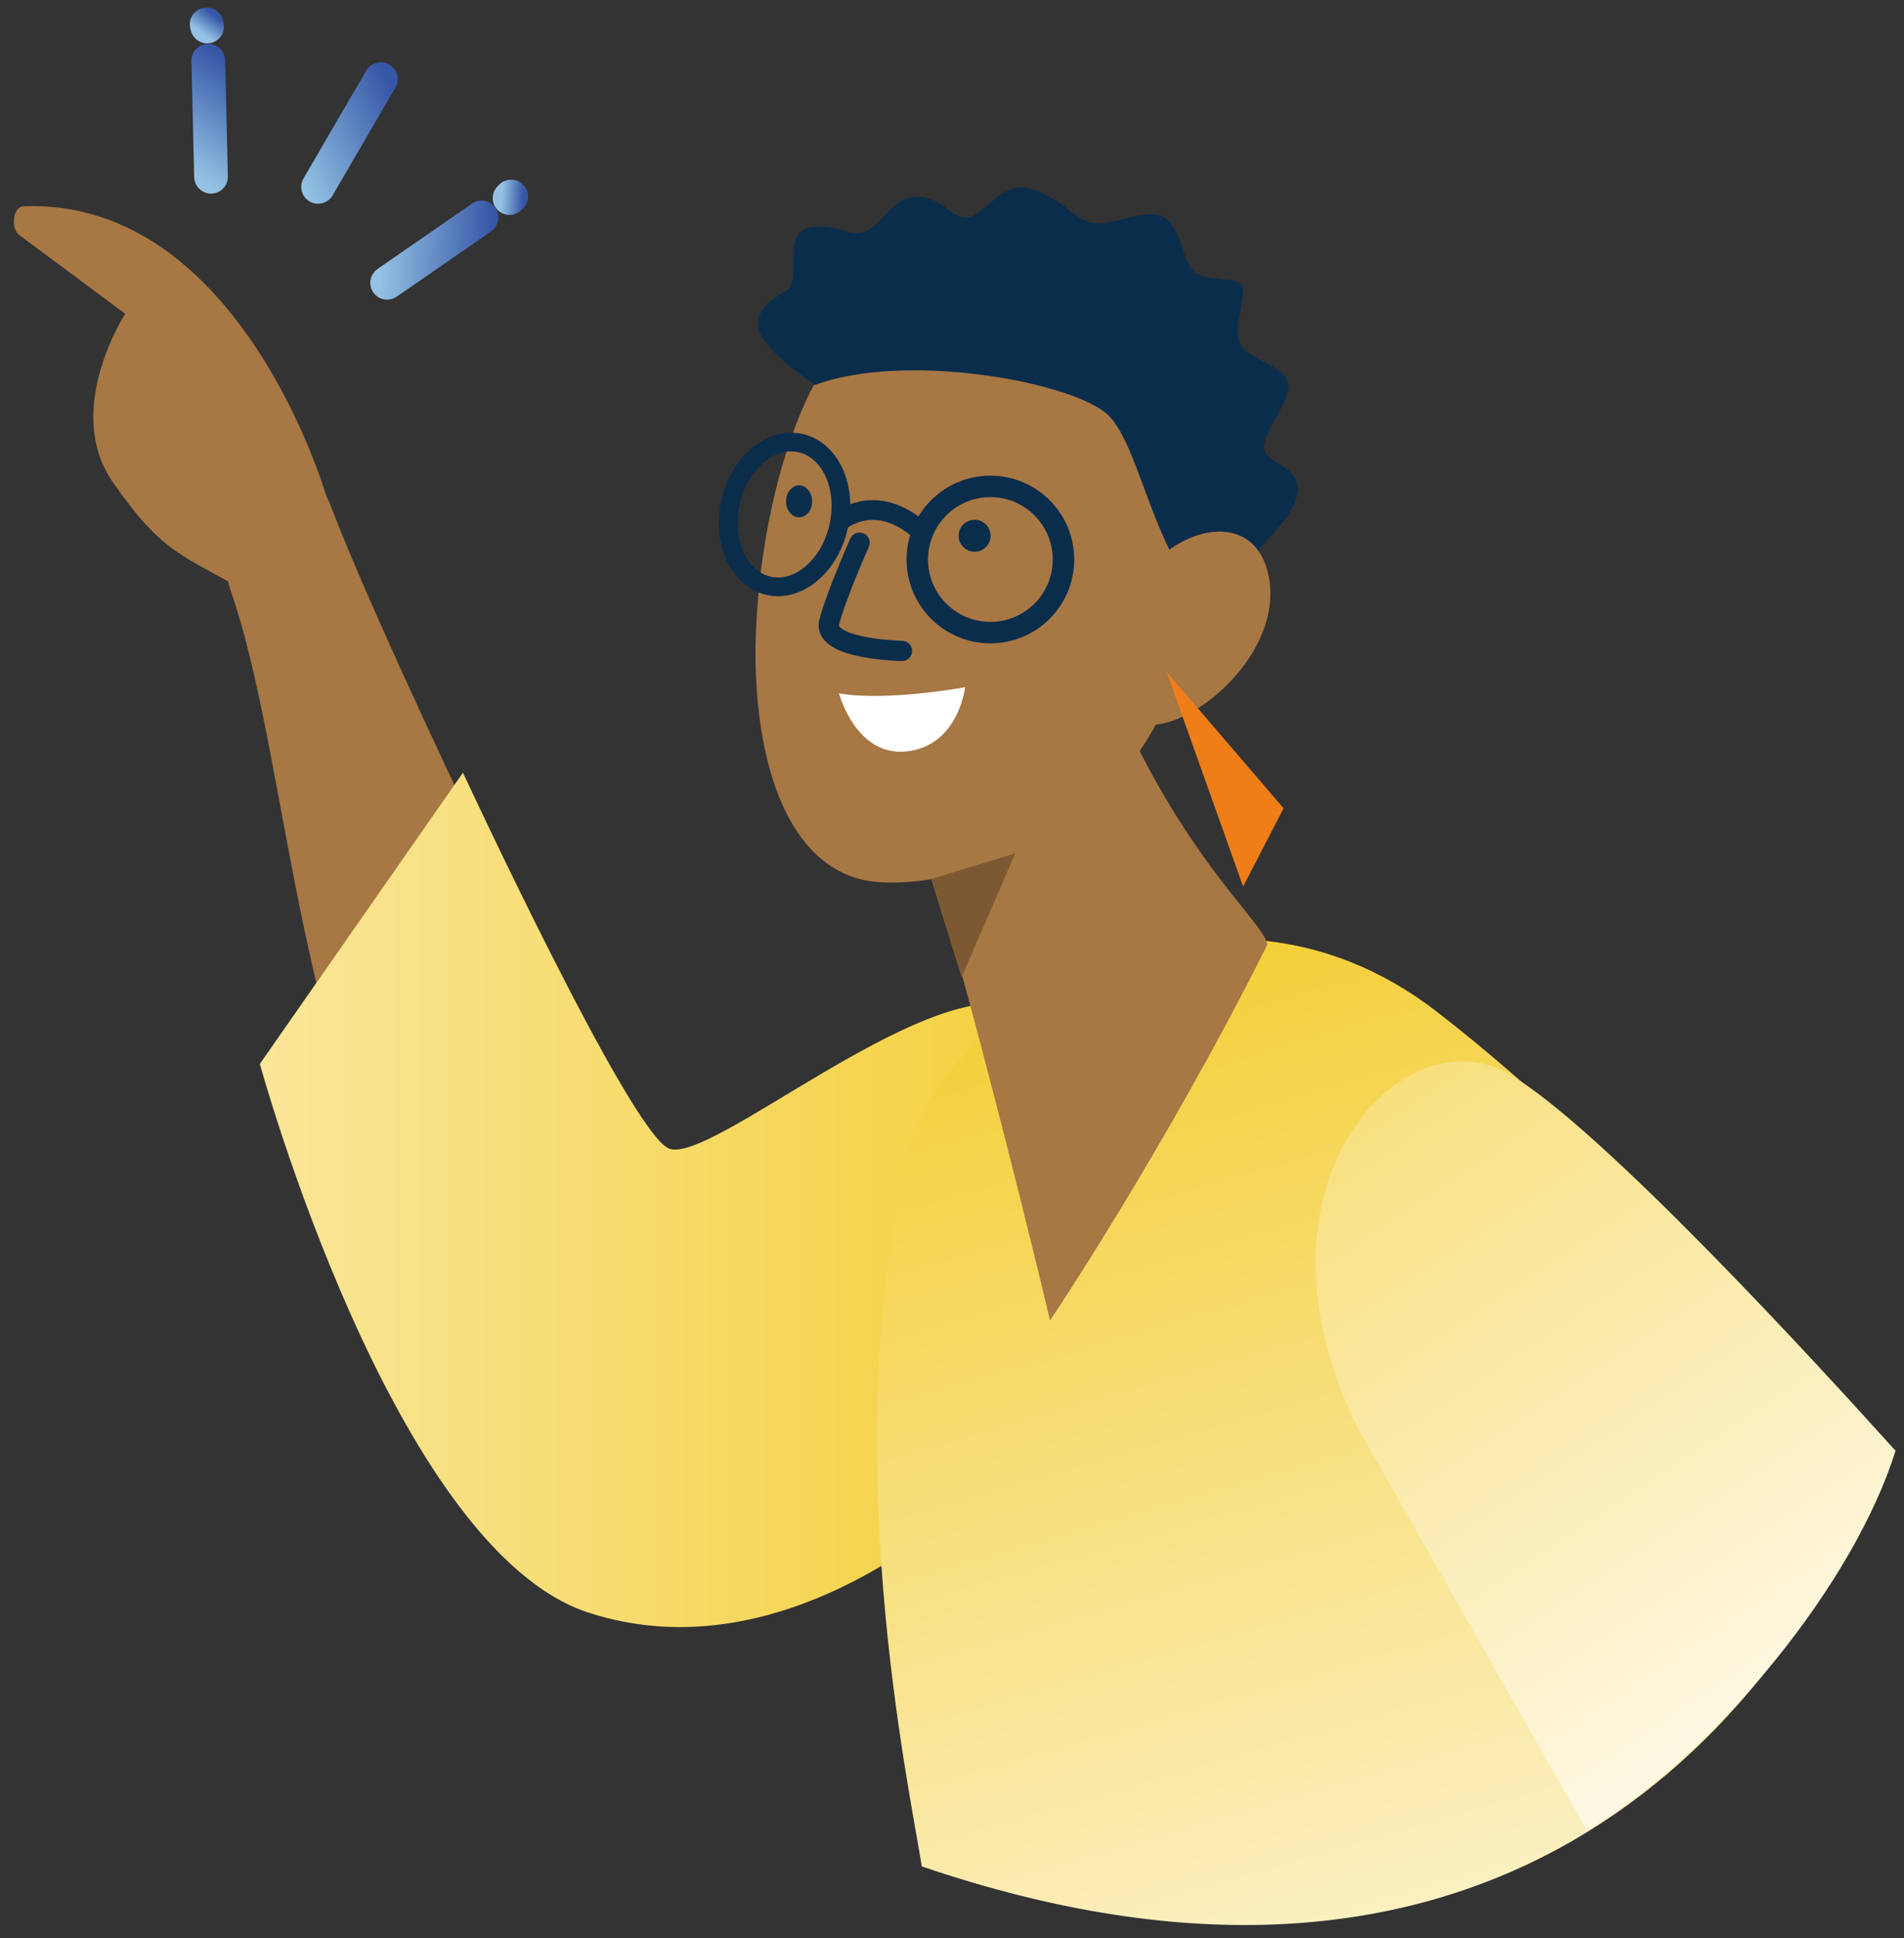 <svg width="113" height="115" viewBox="0 0 113 115" fill="none" xmlns="http://www.w3.org/2000/svg">
<rect x="0" y="0" width="113" height="115" fill="#333333" stroke="none"/>
<path d="M19.352 29.394C19.352 29.394 14.252 11.73 1.382 12.24C0.806 12.264 0.608 13.446 1.106 13.92L7.43 18.618C7.43 18.618 3.71 24.336 6.704 28.62C9.698 32.904 10.724 32.85 14.828 35.22C18.932 37.59 19.922 31.962 19.352 29.394Z" fill="#A77744"/>
<path d="M37.742 67.32C36.44 66.792 22.916 38.7 19.664 30.096C17.48 24.33 12.062 30.384 13.706 35.094C17.54 46.11 17.768 68.382 28.022 77.046C37.706 85.23 41.534 68.85 37.742 67.32Z" fill="#A77744"/>
<path d="M60.176 59.682C54.506 58.194 42.026 69.204 39.674 68.136C37.322 67.062 27.476 45.846 27.476 45.846L15.422 63.126C15.422 63.126 23.306 91.902 34.922 95.682C46.538 99.462 57.872 89.874 62.426 84.102C66.98 78.33 65.852 61.17 60.176 59.682Z" fill="url(#paint0_linear)"/>
<path d="M85.268 60.024C96.938 69.036 109.226 83.436 112.028 86.784C104.366 104.916 86.81 121.68 54.71 110.742C53.852 105.48 49.76 86.316 53.81 68.544C55.784 59.904 72.002 49.776 85.268 60.024Z" fill="url(#paint1_linear)"/>
<path d="M75.224 56.034C74.882 54.444 69.164 50.136 64.694 37.704C63.02 37.566 52.754 42.876 52.964 43.428C58.088 60.27 62.318 78.354 62.318 78.354C62.318 78.354 69.164 68.154 75.224 56.034Z" fill="#A77744"/>
<path d="M48.092 23.238C46.562 26.31 45.146 31.368 44.876 37.206C44.57 43.746 46.124 50.934 51.116 52.182C53.894 52.878 61.826 51.804 66.92 45.528C70.982 40.524 72.872 30.87 71.552 25.908C68.576 14.706 51.332 16.722 48.092 23.238Z" fill="#A77744"/>
<path d="M48.368 22.842C48.368 22.842 45.212 20.736 45.032 19.506C44.858 18.276 45.728 17.844 46.688 17.238C47.648 16.632 46.298 13.746 48.11 13.488C49.922 13.23 50.324 14.112 51.344 13.746C52.364 13.38 53.024 11.544 54.578 11.676C56.132 11.808 56.432 13.05 57.488 12.888C58.544 12.726 59.498 10.512 61.436 11.286C63.374 12.06 63.584 12.888 64.808 13.212C66.026 13.536 68.552 11.934 69.458 13.224C70.364 14.52 70.136 15.306 70.826 16.056C71.51 16.806 73.472 16.326 73.73 16.974C73.988 17.622 73.058 19.77 73.73 20.598C74.402 21.426 76.292 21.732 76.448 22.8C76.598 23.868 74.996 25.5 75.026 26.55C75.056 27.6 77.252 27.606 77.006 29.232C76.76 30.858 74.864 32.046 74.324 33.3C73.784 34.554 72.824 35.952 71.864 36.018C68.438 33.06 67.736 26.598 65.792 24.654C63.842 22.704 53.816 20.82 48.368 22.842Z" fill="#0B2D4C"/>
<path d="M66.914 36.27C67.892 31.884 74.174 29.388 75.26 34.026C76.346 38.664 70.676 43.536 67.754 42.972C64.832 42.408 66.914 36.27 66.914 36.27Z" fill="#A77744"/>
<path d="M69.236 39.864L73.778 52.602L76.178 47.958L69.236 39.864Z" fill="#EF7E19"/>
<path d="M54.71 31.584C54.71 31.584 52.442 29.166 49.898 30.87" stroke="#0B2D4C" stroke-width="1.173" stroke-miterlimit="10" stroke-linecap="round" stroke-linejoin="round"/>
<path d="M57.842 32.736C58.366 32.736 58.79 32.312 58.79 31.788C58.79 31.264 58.366 30.84 57.842 30.84C57.319 30.84 56.894 31.264 56.894 31.788C56.894 32.312 57.319 32.736 57.842 32.736Z" fill="#0B2D4C"/>
<path d="M47.426 30.696C47.853 30.696 48.2 30.272 48.2 29.748C48.2 29.224 47.853 28.8 47.426 28.8C46.998 28.8 46.652 29.224 46.652 29.748C46.652 30.272 46.998 30.696 47.426 30.696Z" fill="#0B2D4C"/>
<path d="M58.778 37.536C61.174 37.536 63.116 35.594 63.116 33.198C63.116 30.802 61.174 28.86 58.778 28.86C56.382 28.86 54.44 30.802 54.44 33.198C54.44 35.594 56.382 37.536 58.778 37.536Z" stroke="#0B2D4C" stroke-width="1.274" stroke-miterlimit="10" stroke-linecap="round" stroke-linejoin="round"/>
<path d="M49.774 31.235C50.293 28.896 49.276 26.682 47.503 26.289C45.73 25.896 43.873 27.473 43.354 29.812C42.836 32.151 43.853 34.366 45.626 34.759C47.398 35.152 49.256 33.574 49.774 31.235Z" stroke="#0B2D4C" stroke-width="1.109" stroke-miterlimit="10" stroke-linecap="round" stroke-linejoin="round"/>
<path d="M51.014 32.202C51.014 32.202 49.634 35.292 49.214 36.912C48.794 38.532 53.528 38.622 53.528 38.622" stroke="#0B2D4C" stroke-width="1.204" stroke-miterlimit="10" stroke-linecap="round" stroke-linejoin="round"/>
<path d="M57.278 40.776C57.278 40.776 52.616 41.634 49.796 41.142C49.796 41.142 50.798 44.94 53.846 44.58C56.894 44.22 57.278 40.776 57.278 40.776Z" fill="white"/>
<path d="M60.254 50.634L55.262 52.158L57.068 57.984L60.254 50.634Z" fill="#7D5933"/>
<path d="M89.45 63.666C94.826 66.648 108.494 81.624 112.496 86.082C110.09 93.804 102.14 103.77 94.19 108.624L80.642 84.834C73.406 70.488 83.114 60.156 89.45 63.666Z" fill="url(#paint2_linear)"/>
<path d="M30.242 11.754L30.338 11.658" stroke="url(#paint3_linear)" stroke-width="2" stroke-miterlimit="10" stroke-linecap="round" stroke-linejoin="round"/>
<path d="M22.976 16.782L28.58 12.906" stroke="url(#paint4_linear)" stroke-width="2" stroke-miterlimit="10" stroke-linecap="round" stroke-linejoin="round"/>
<path d="M18.878 11.088L22.604 4.692" stroke="url(#paint5_linear)" stroke-width="2" stroke-miterlimit="10" stroke-linecap="round" stroke-linejoin="round"/>
<path d="M12.296 1.572L12.266 1.446" stroke="url(#paint6_linear)" stroke-width="2" stroke-miterlimit="10" stroke-linecap="round" stroke-linejoin="round"/>
<path d="M12.524 10.488L12.362 3.6" stroke="url(#paint7_linear)" stroke-width="2" stroke-miterlimit="10" stroke-linecap="round" stroke-linejoin="round"/>
<defs>
<linearGradient id="paint0_linear" x1="65.242" y1="71.191" x2="-37.061" y2="71.191" gradientUnits="userSpaceOnUse">
<stop stop-color="#F4CE36"/>
<stop offset="0.998" stop-color="white"/>
</linearGradient>
<linearGradient id="paint1_linear" x1="70.785" y1="55.199" x2="94.48" y2="137.22" gradientUnits="userSpaceOnUse">
<stop stop-color="#F4CE36"/>
<stop offset="0.998" stop-color="white"/>
</linearGradient>
<linearGradient id="paint2_linear" x1="64.441" y1="39.003" x2="112.546" y2="111.159" gradientUnits="userSpaceOnUse">
<stop stop-color="#F4CE36"/>
<stop offset="0.998" stop-color="white"/>
</linearGradient>
<linearGradient id="paint3_linear" x1="31.055" y1="11.688" x2="29.771" y2="11.62" gradientUnits="userSpaceOnUse">
<stop offset="0" stop-color="#3656A6"/>
<stop offset="1" stop-color="#94C2E4"/>
</linearGradient>
<linearGradient id="paint4_linear" x1="29.194" y1="14.969" x2="22.611" y2="14.62" gradientUnits="userSpaceOnUse">
<stop offset="0" stop-color="#3656A6"/>
<stop offset="1" stop-color="#94C2E4"/>
</linearGradient>
<linearGradient id="paint5_linear" x1="23.92" y1="6.542" x2="17.311" y2="9.787" gradientUnits="userSpaceOnUse">
<stop offset="0" stop-color="#3656A6"/>
<stop offset="1" stop-color="#94C2E4"/>
</linearGradient>
<linearGradient id="paint6_linear" x1="12.764" y1="0.939" x2="12.011" y2="1.981" gradientUnits="userSpaceOnUse">
<stop offset="0" stop-color="#3656A6"/>
<stop offset="1" stop-color="#94C2E4"/>
</linearGradient>
<linearGradient id="paint7_linear" x1="14.512" y1="4.285" x2="10.591" y2="9.704" gradientUnits="userSpaceOnUse">
<stop offset="0" stop-color="#3656A6"/>
<stop offset="1" stop-color="#94C2E4"/>
</linearGradient>
</defs>
</svg>
